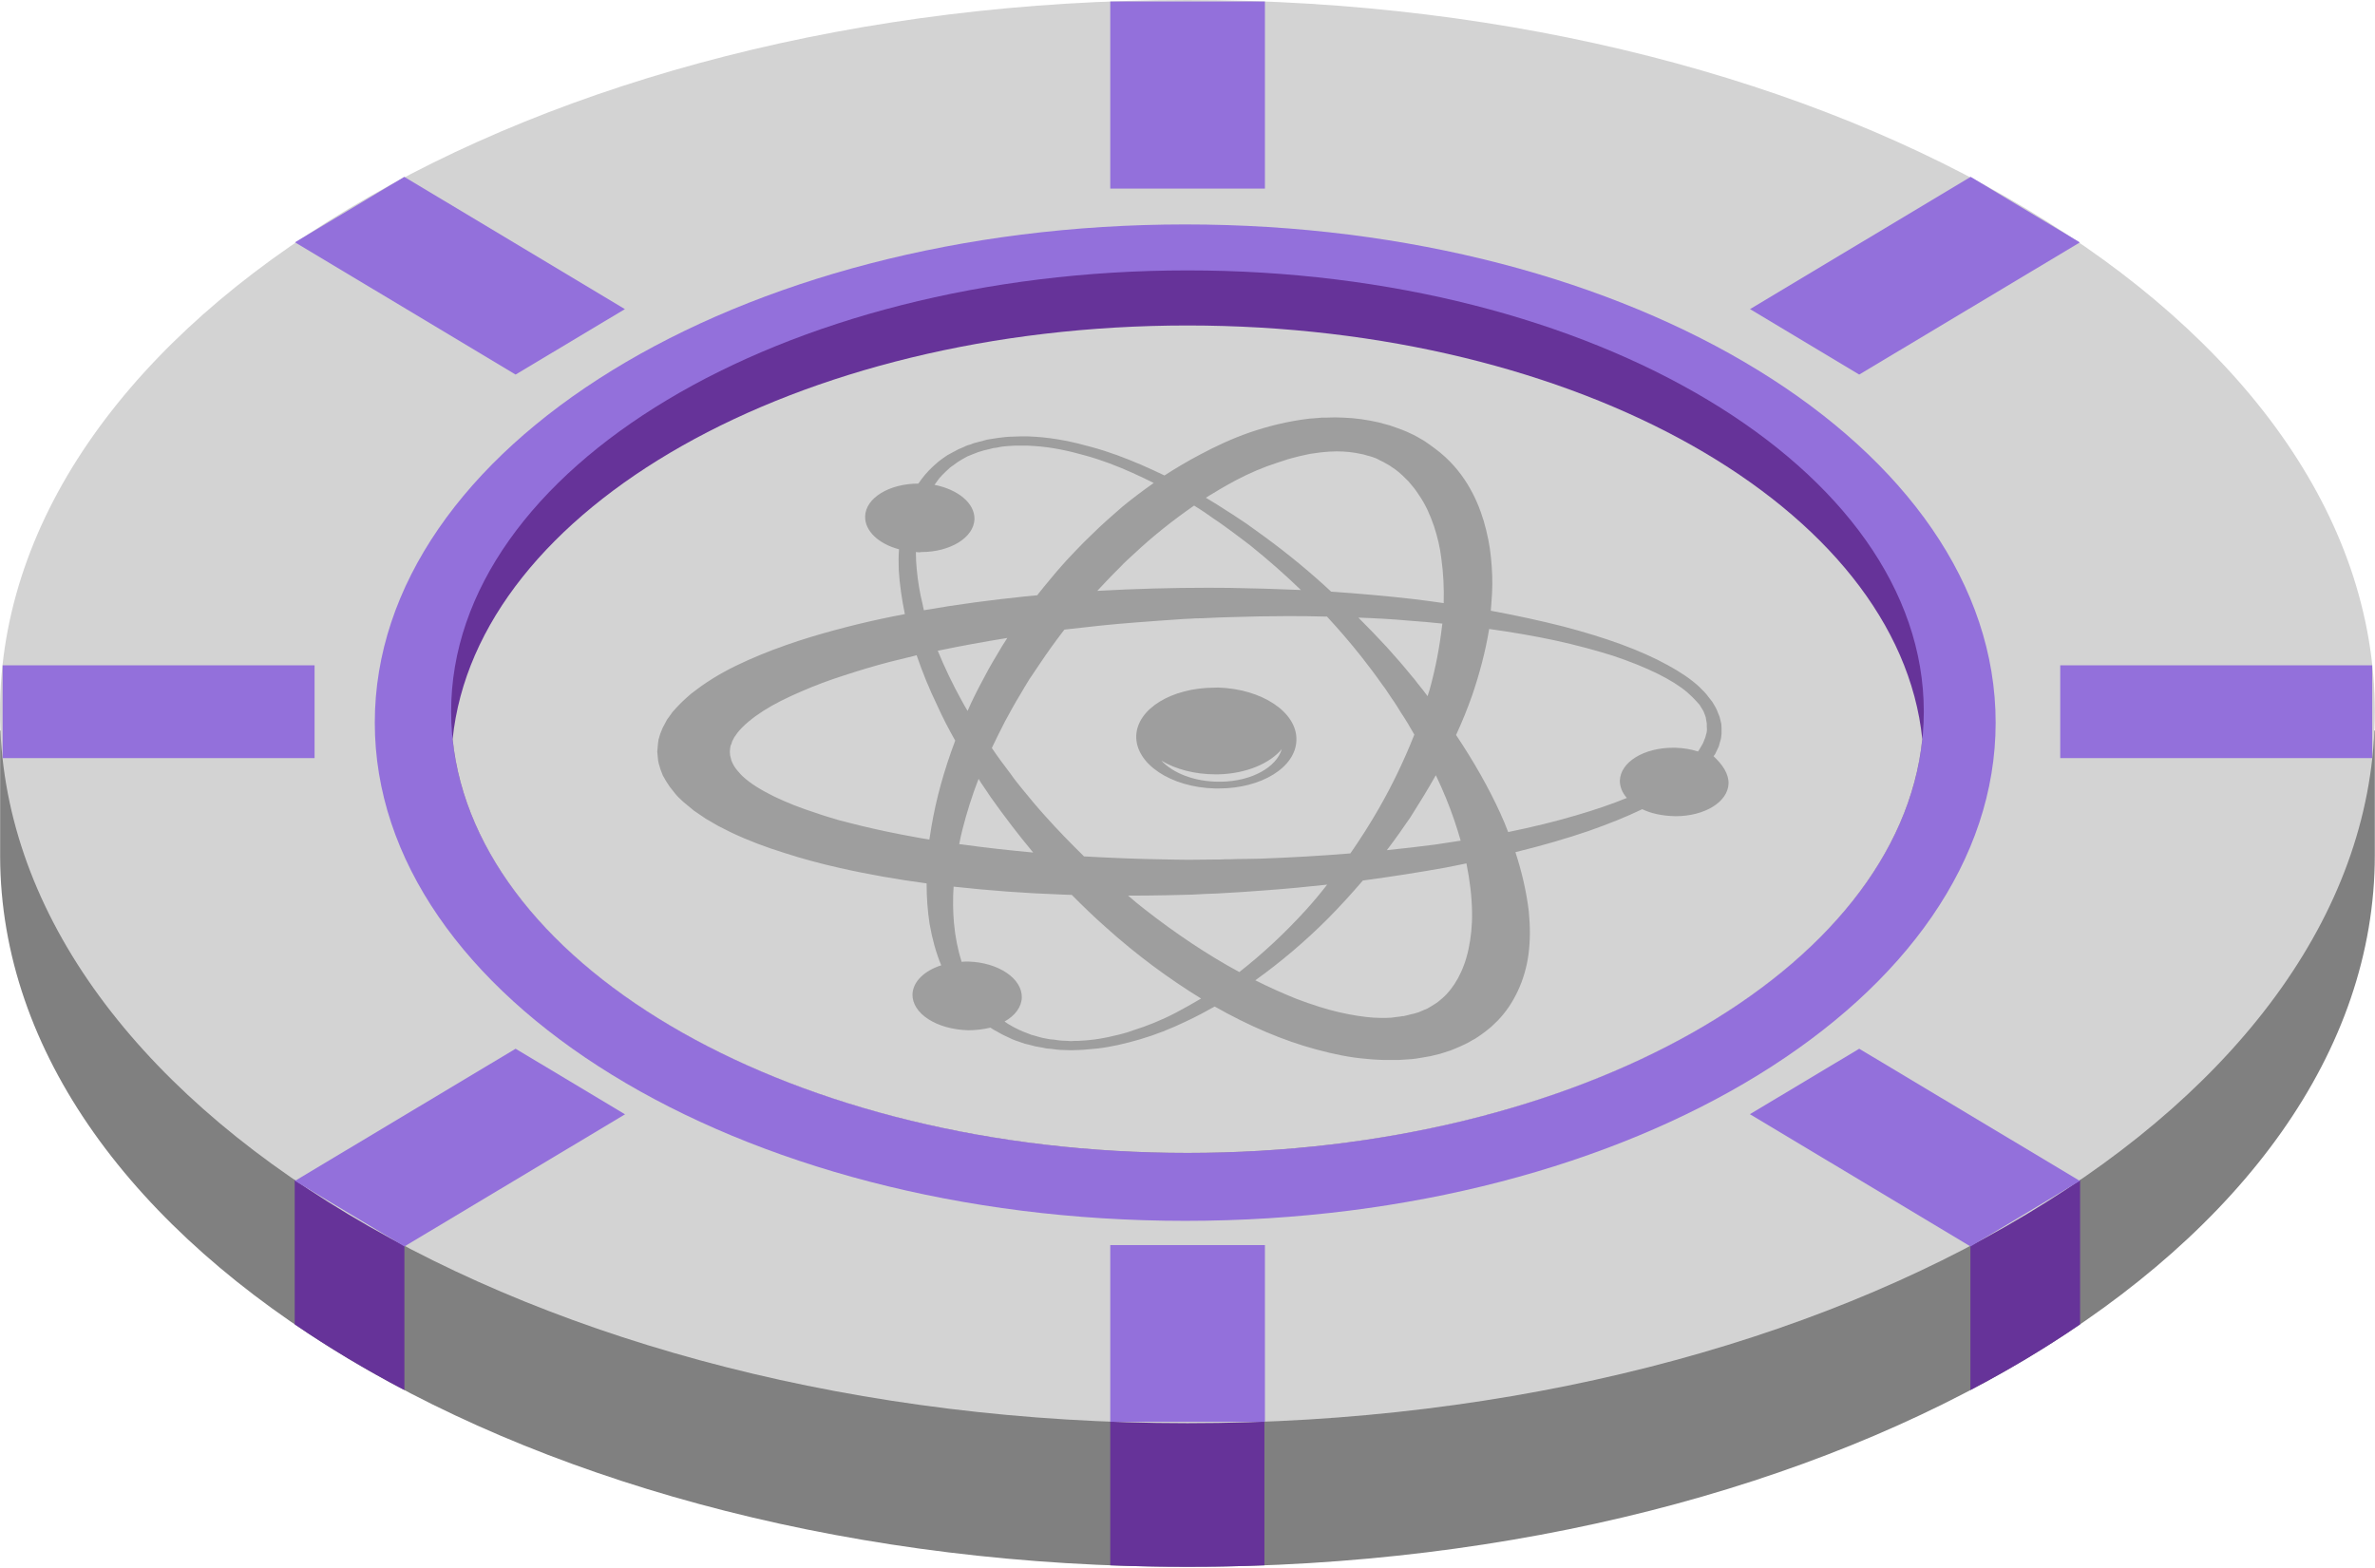 <svg width="1369" height="904" viewBox="0 0 1369 904" fill="none" xmlns="http://www.w3.org/2000/svg">
<path fill-rule="evenodd" clip-rule="evenodd" d="M684.48 82.814C1021.5 82.814 1301.7 228.928 1358.37 421.202H1368.89V491.918V493.071C1368.89 719.623 1062.4 903.399 684.48 903.399C306.846 903.399 0.576 719.983 0.072 493.719V493.143V421.202H10.586C67.26 228.928 347.461 82.814 684.48 82.814Z" fill="#808080"/>
<path fill-rule="evenodd" clip-rule="evenodd" d="M639.976 902.534V781.913H728.839V902.534C714.149 903.11 699.314 903.398 684.407 903.398C669.501 903.398 654.666 903.11 639.976 902.534Z" fill="#663399"/>
<path fill-rule="evenodd" clip-rule="evenodd" d="M169.879 763.622V659.06H233.106V801.501C210.71 789.763 189.61 777.088 169.879 763.622Z" fill="#663399"/>
<path fill-rule="evenodd" clip-rule="evenodd" d="M1199.01 763.622V659.06H1135.78V801.501C1158.25 789.763 1179.35 777.088 1199.01 763.622Z" fill="#663399"/>
<path fill-rule="evenodd" clip-rule="evenodd" d="M684.48 820.584C1061.47 820.584 1368.89 636.304 1368.89 410.328C1368.89 184.352 1061.39 0 684.48 0C307.566 0 0 184.28 0 410.328C0 636.304 307.494 820.584 684.48 820.584Z" fill="#D3D3D3"/>
<path d="M683.184 703.924C941.182 703.924 1150.33 575.314 1150.33 416.666C1150.33 258.017 941.182 129.407 683.184 129.407C425.187 129.407 216.038 258.017 216.038 416.666C216.038 575.314 425.187 703.924 683.184 703.924Z" fill="#9370DB"/>
<path fill-rule="evenodd" clip-rule="evenodd" d="M684.481 664.749C918.234 664.749 1108.92 550.465 1108.92 410.328C1108.92 270.191 918.234 155.907 684.481 155.907C450.728 155.907 260.039 270.191 260.039 410.328C260.039 550.465 450.728 664.749 684.481 664.749Z" fill="#663399"/>
<path fill-rule="evenodd" clip-rule="evenodd" d="M1108.06 426.171C1094.38 559.25 909.952 664.749 684.48 664.749C459.009 664.749 274.584 559.25 260.902 426.171C274.584 293.092 459.009 187.665 684.48 187.665C909.88 187.665 1094.3 293.092 1108.06 426.171Z" fill="#D3D3D3"/>
<path fill-rule="evenodd" clip-rule="evenodd" d="M1071.69 215.967L1008.75 178.232L1135.93 101.971L1198.87 139.777L1071.69 215.967Z" fill="#9370DB"/>
<path d="M1367.38 383.611H1187.56V437.117H1367.38V383.611Z" fill="#9370DB"/>
<path fill-rule="evenodd" clip-rule="evenodd" d="M1071.69 604.69L1008.68 642.425L1135.86 718.687L1198.87 680.88L1071.69 604.69Z" fill="#9370DB"/>
<path d="M729.127 717.895H639.976V819.792H729.127V717.895Z" fill="#9370DB"/>
<path fill-rule="evenodd" clip-rule="evenodd" d="M233.106 718.687L170.023 680.88L297.197 604.69L360.28 642.497L233.106 718.687Z" fill="#9370DB"/>
<path d="M181.328 383.611H1.512V437.117H181.328V383.611Z" fill="#9370DB"/>
<path fill-rule="evenodd" clip-rule="evenodd" d="M297.197 215.967L360.208 178.232L233.034 101.971L170.023 139.705L297.197 215.967Z" fill="#9370DB"/>
<path d="M729.127 0.864H639.976V108.739H729.127V0.864Z" fill="#9370DB"/>
<g opacity="0.5">
<path opacity="0.5" d="M987.727 436.036C992.983 440.933 996.512 446.19 996.368 451.807C996.008 462.393 982.614 470.602 965.907 470.602C957.769 470.458 951.576 468.946 946.607 466.57C937.534 470.963 927.236 475.067 915.786 479.1C902.968 483.493 888.853 487.597 873.514 491.342C877.403 503.224 879.924 514.674 881.22 525.404C882.084 534.19 882.084 542.327 881.076 550.104C880.068 557.738 877.907 565.011 874.883 571.42C871.858 577.901 867.969 583.662 863.289 588.487L859.616 592.016L857.744 593.528L855.871 595.04C854.647 595.905 853.351 596.913 852.127 597.705C850.903 598.569 849.606 599.361 848.382 599.937C846.006 601.449 843.629 602.458 841.469 603.466L838.588 604.69L836.068 605.698C833.043 606.706 831.531 607.211 831.387 607.211C830.379 607.571 829.155 607.859 826.706 608.435L824.69 608.939L820.945 609.587C818.209 610.091 814.68 610.739 811.511 610.811C809.855 610.955 808.127 611.027 806.255 611.171C804.526 611.171 802.51 611.171 800.494 611.171H797.469L794.3 611.027C792.14 610.883 789.908 610.811 787.603 610.523C778.53 609.803 768.88 607.859 758.798 605.122C739.715 600.009 719.695 591.44 700.18 580.35C694.779 583.374 689.378 586.255 683.977 588.775C674.904 593.168 665.902 596.697 657.044 599.289C648.403 601.81 640.193 603.682 632.632 604.546C630.76 604.762 628.887 604.906 627.087 605.05L624.567 605.266L622.046 605.41C620.39 605.41 618.806 605.554 617.293 605.554C615.781 605.554 614.413 605.41 613.045 605.41C610.38 605.41 608.004 605.05 605.987 604.762L603.251 604.546L600.874 604.042C598.21 603.538 596.914 603.322 596.842 603.322C596.626 603.322 595.33 602.962 592.953 602.314L590.793 601.81L588.272 600.945C586.4 600.297 584.024 599.577 581.863 598.425L578.335 596.769C577.182 596.121 575.958 595.544 574.662 594.752L572.79 593.744L570.917 592.52C566.884 593.456 562.636 594.032 558.171 594.032C539.592 593.528 525.765 584.238 525.981 573.365C526.197 565.947 532.895 559.682 542.544 556.586C539.52 549.312 537.359 541.319 535.847 532.749C534.695 525.332 534.119 517.483 534.119 509.345C517.412 507.113 500.705 504.232 483.926 500.416C473.268 498.039 462.538 495.159 452.096 491.774C441.654 488.534 431.213 484.645 421.275 479.892C418.754 478.668 416.378 477.372 413.858 476.147C411.481 474.779 409.177 473.411 406.8 472.043C404.568 470.53 402.264 468.946 400.031 467.434C398.015 465.706 395.854 464.049 393.838 462.321L390.958 459.585L389.589 458.072L388.365 456.56L385.989 453.535L383.972 450.439L382.1 447.198L380.732 443.67L379.724 440.285L379.363 438.557L378.859 433.444C379.219 429.051 379.363 427.827 379.579 426.459L380.588 423.074L381.956 419.689L383.612 416.593L384.476 414.937L385.485 413.568L387.645 410.544C389.301 408.672 390.885 406.943 392.686 405.143C394.414 403.415 396.358 401.758 398.231 400.102C400.247 398.59 402.263 397.005 404.28 395.565C406.44 394.053 408.529 392.685 410.689 391.317C419.33 385.916 428.764 381.523 438.342 377.562C440.718 376.554 443.239 375.69 445.615 374.682C447.992 373.817 450.512 372.953 452.888 372.017L460.306 369.497L467.867 367.12C485.438 361.863 503.441 357.471 521.588 354.086C519.86 345.66 518.564 337.163 518.06 328.521C517.916 324.633 517.916 320.744 518.204 316.711C506.538 313.615 498.472 306.198 498.688 297.772C498.905 287.114 512.659 278.833 529.366 278.833C531.742 275.304 534.551 271.919 537.935 268.823L540.456 266.591L541.68 265.582L543.048 264.574L545.929 262.558L549.097 260.83L552.338 259.101L555.867 257.589C557.019 256.941 558.243 256.581 559.539 256.221L561.412 255.501L567.173 253.988L569.045 253.484L571.205 253.124L575.454 252.476C576.966 252.26 578.334 252.116 579.703 251.972C581.215 251.828 582.583 251.756 583.952 251.756L588.2 251.612H590.361H592.521L596.77 251.828C608.076 252.548 618.878 254.852 629.103 257.733C639.257 260.469 648.835 264.142 657.909 268.031C662.445 270.047 666.982 272.063 671.231 274.152C677.784 269.903 684.841 265.726 692.115 261.91C700.756 257.301 709.974 252.98 720.271 249.38C730.569 245.851 742.019 242.898 754.693 241.386L759.446 241.026L761.823 240.81H764.343L769.384 240.666C771.04 240.666 772.769 240.81 774.425 240.81C781.194 241.026 788.035 242.034 794.661 243.546L799.197 244.771L801.07 245.275C805.102 246.643 806.759 247.291 808.487 247.939L810.647 248.803L812.808 249.812C814.176 250.46 815.544 251.036 816.84 251.828L820.585 253.988L822.313 255.141L823.97 256.293L827.21 258.669C835.636 264.934 841.397 271.92 845.79 278.977C850.182 286.106 853.063 293.163 855.223 300.293C857.24 307.278 858.752 314.335 859.4 321.32C860.12 328.233 860.408 335.219 860.048 341.988C859.904 345.372 859.544 348.757 859.328 352.142C874.163 354.878 887.989 357.903 900.807 361.143C913.265 364.384 924.715 367.912 934.869 371.657C945.023 375.402 953.953 379.434 961.37 383.539C968.931 387.644 974.98 391.821 979.373 395.925L982.398 398.95L983.622 400.318L984.774 401.83L986.934 404.567L988.447 407.087C989.455 408.744 989.959 410.184 990.463 411.48L991.183 413.208C991.903 416.305 992.191 417.313 992.191 417.313C992.191 417.457 992.191 418.321 992.335 419.978V423.074C992.191 424.442 992.119 426.099 991.471 427.683L990.751 430.347L989.383 433.228L988.663 434.74L987.727 436.036ZM589.064 454.688C593.313 459.945 597.706 465.202 602.243 470.242C609.516 478.38 617.221 486.301 624.855 493.791C640.553 494.655 655.892 495.303 671.231 495.519C675.912 495.663 680.52 495.663 685.201 495.735C689.882 495.735 694.635 495.591 699.388 495.591H702.772L706.157 495.447C708.389 495.447 710.694 495.447 713.07 495.303C717.607 495.303 722.144 495.159 726.681 495.087C744.396 494.439 761.751 493.43 778.386 492.062C784.147 483.781 789.548 475.283 794.733 466.282C802.51 452.743 809.423 438.341 815.256 423.578C812.88 419.329 810.359 415.081 807.551 410.904C805.823 408.167 804.31 405.503 802.294 402.767C801.43 401.398 800.422 400.03 799.557 398.662L798.189 396.645L796.677 394.629C794.805 391.893 792.788 389.228 790.772 386.492C788.612 383.755 786.595 380.947 784.507 378.354C778.458 370.721 771.905 363.088 764.919 355.526C757.502 355.31 750.013 355.238 742.379 355.238C731.722 355.238 720.848 355.454 709.902 355.814C705.365 355.958 700.972 356.03 696.291 356.318C693.915 356.462 691.61 356.534 689.234 356.534L685.705 356.75L682.465 356.894C673.319 357.543 663.958 358.119 654.524 358.911C640.914 359.919 627.231 361.431 613.549 363.016C608.292 369.785 603.467 376.554 598.858 383.467C596.986 386.132 595.33 388.868 593.457 391.461C591.729 394.197 590.073 397.078 588.416 399.886C585.176 405.143 582.151 410.688 579.271 416.017C576.606 421.13 574.086 426.315 571.709 431.284C573.366 433.66 574.95 436.036 576.606 438.269C578.623 441.005 580.783 443.814 582.799 446.55C584.672 449.287 586.976 452.095 589.064 454.688ZM983.838 419.618C983.838 418.393 983.838 417.457 983.838 417.241C983.838 417.025 983.694 416.377 983.478 415.081L983.262 413.712L982.758 412.2C982.398 411.192 981.894 409.824 981.029 408.6L979.661 406.367L977.645 404.135L976.493 402.911L975.268 401.686L972.388 399.022C968.211 395.493 962.45 391.893 955.321 388.364C948.12 384.835 939.622 381.379 929.684 378.066C919.891 374.97 908.657 371.945 896.486 369.281C884.676 366.76 871.93 364.528 858.392 362.655C856.231 375.69 852.847 388.436 848.598 400.894C845.862 408.672 842.693 416.449 839.308 423.794C849.606 439.205 858.176 454.328 864.801 468.874C866.457 472.475 867.97 476.147 869.338 479.748C883.524 476.868 896.631 473.627 908.585 470.098C919.243 467.002 929.108 463.617 937.75 460.089C935.085 457.064 933.717 453.679 933.717 450.079C934.077 439.349 947.615 431.14 964.322 431.14C964.826 431.14 965.331 431.14 965.763 431.14C970.444 431.284 974.692 432.004 978.725 433.3L979.589 432.076L980.309 430.851L981.677 428.475L982.542 426.243C983.262 424.874 983.262 423.578 983.694 422.642L983.91 421.13V419.618H983.838ZM536.927 476.508C539.592 460.737 544.128 444.174 550.61 427.035C546.865 420.41 543.336 413.64 540.168 406.583C535.631 397.222 531.742 387.644 528.358 377.778L527.134 378.138C522.453 379.29 517.844 380.371 513.307 381.523C504.161 383.899 495.232 386.564 486.518 389.444C477.877 392.181 469.523 395.349 461.602 398.806C453.681 402.19 446.407 405.791 440.07 409.824C433.805 413.856 428.404 418.249 425.092 422.498L423.939 424.154L423.291 425.018L422.931 425.739L422.067 427.395L421.563 429.051L421.203 429.771L421.059 430.275L420.843 431.644L420.699 433.516L420.843 435.532L420.987 436.036L421.203 436.901L421.563 438.413L422.211 439.925L423.075 441.581L424.083 443.094L425.308 444.606L425.956 445.326L426.676 446.19L428.188 447.702C432.581 451.807 438.99 455.696 446.191 459.224C453.464 462.753 461.674 465.994 470.316 468.73C472.476 469.45 474.564 470.242 476.869 470.89C479.029 471.539 481.261 472.259 483.566 472.907L490.335 474.635L497.248 476.363C506.682 478.596 516.116 480.612 525.765 482.341C529.006 482.989 532.462 483.565 535.703 484.069C536.135 481.62 536.495 479.028 536.927 476.508ZM529.582 318.44L527.926 318.296C527.926 321.68 528.07 325.065 528.43 328.305C529.078 334.931 530.086 341.484 531.67 347.821C531.886 349.189 532.318 350.557 532.534 351.854C551.906 348.469 571.277 345.949 590.505 343.932C592.881 343.716 595.402 343.428 597.922 343.212L598.426 342.492C600.802 339.611 602.963 336.731 605.483 333.85C607.86 330.97 610.236 328.089 612.757 325.353C613.981 323.841 615.421 322.472 616.645 321.104C618.013 319.592 619.31 318.224 620.678 316.855C623.342 313.975 626.223 311.238 629.103 308.43C631.84 305.693 634.865 302.885 637.889 300.148C641.058 297.412 644.082 294.603 647.323 291.867C652.868 287.33 658.773 282.865 665.038 278.473C661.149 276.456 656.972 274.584 652.94 272.712C644.298 268.823 635.225 265.294 625.791 262.702C616.213 259.965 606.275 257.805 596.122 257.157L592.377 256.941H590.505H588.632H584.96L581.215 257.157L577.542 257.517L574.158 258.165L572.429 258.381L570.557 258.885L566.884 259.749L566.236 259.965L565.516 260.181L563.86 260.686L560.691 261.91L557.667 263.134L554.93 264.646L552.194 266.303L549.817 268.031L548.593 268.895L547.441 269.759L545.281 271.775C543.912 273 542.616 274.44 541.392 275.808C540.528 277.032 539.52 278.329 538.656 279.553C552.122 282.217 561.916 290.067 561.7 299.356C561.339 309.942 547.801 318.296 531.094 318.296C530.59 318.44 530.086 318.44 529.582 318.44ZM677.856 583.878C682.609 581.358 687.506 578.621 692.331 575.741C673.607 564.219 654.956 550.465 637.385 534.622C630.688 528.717 624.207 522.452 617.797 515.97C615.637 515.97 613.621 515.826 611.532 515.754C591.153 515.034 570.557 513.522 549.673 511.218C549.169 518.635 549.313 525.62 549.889 532.245C550.61 540.239 552.122 547.656 554.282 554.569C555.506 554.425 556.803 554.425 558.171 554.425C575.526 554.929 589.208 564.219 588.992 575.093C588.848 580.638 585.104 585.607 579.055 588.991L579.775 589.495L581.287 590.504L584.312 592.232L587.336 593.744C589.064 594.608 590.865 595.256 592.233 595.76L594.393 596.625L596.266 597.129C598.282 597.777 599.434 597.993 599.794 598.137C600.154 598.281 601.307 598.497 603.179 598.857L605.051 599.217L607.428 599.433C609.156 599.649 611.172 600.081 613.621 600.081C614.773 600.081 615.997 600.225 617.293 600.297C618.662 600.153 620.03 600.153 621.47 600.153L623.703 600.009L625.935 599.865C627.591 599.649 629.175 599.649 630.832 599.361C632.56 599.145 634.216 598.857 636.089 598.497C637.817 598.281 639.617 597.777 641.49 597.345C643.362 596.985 645.234 596.481 647.179 595.977L650.203 595.112L653.084 594.104C661.005 591.656 669.431 588.271 677.856 583.878ZM712.566 276.816C706.517 280.057 700.756 283.442 695.067 286.97C699.316 289.491 703.493 292.083 707.525 294.747C711.414 297.124 714.943 299.644 718.615 302.021C722.144 304.541 725.672 307.062 729.201 309.654C743.027 319.808 755.702 330.322 767.296 341.124C783.643 342.276 799.341 343.644 814.32 345.372C820.369 346.093 826.274 346.885 832.179 347.749C832.395 339.107 832.035 330.61 830.811 321.968C830.091 315.703 828.579 309.438 826.562 303.317C824.402 297.052 821.809 291.075 817.993 285.53C817.129 284.162 816.12 282.793 815.112 281.425C814.104 280.201 812.952 278.905 811.872 277.536L808.199 273.936C806.975 272.784 805.678 271.703 804.31 270.695L802.078 269.183L801.07 268.463L799.918 267.815L797.541 266.447L795.165 265.294L794.012 264.646L792.86 264.142L790.844 263.422L790.34 263.278L789.62 263.062L787.747 262.558L786.019 262.054L785.011 261.838C780.186 260.758 775.505 260.253 770.536 260.253C767.584 260.253 764.487 260.469 761.391 260.83C759.23 261.046 757.214 261.478 755.126 261.694C752.965 262.198 750.949 262.558 748.86 263.062C746.7 263.71 744.684 264.07 742.595 264.718C740.579 265.438 738.419 266.086 736.402 266.735C727.905 269.471 719.983 272.928 712.566 276.816ZM846.51 547.152C847.878 540.743 848.67 533.614 848.526 525.764C848.382 517.123 847.302 507.761 845.285 497.823C841.397 498.543 837.508 499.48 833.475 500.2C818.281 502.936 802.294 505.457 785.587 507.689C779.034 515.322 772.409 522.596 765.567 529.509C752.101 543.047 737.915 554.929 723.584 565.227C731.722 569.332 739.715 572.86 747.204 575.885C756.134 579.27 764.415 581.934 771.977 583.662C779.538 585.391 786.307 586.399 791.708 586.759C793.076 586.903 794.373 586.759 795.597 586.903H797.469H799.125L802.15 586.759L804.814 586.399C806.687 586.255 807.479 586.039 808.343 585.895H808.991L811.728 585.247C813.096 584.887 814.104 584.599 814.752 584.526L816.48 584.022L817.705 583.662L819.217 583.014L822.746 581.502L824.762 580.35L826.922 578.982L828.074 578.261L829.227 577.397L831.603 575.381C834.772 572.644 837.796 568.756 840.389 564.075C842.981 559.322 845.141 553.705 846.51 547.152ZM659.781 524.252C678 538.51 696.507 550.825 714.366 560.474C727.545 550.176 740.507 538.15 752.821 524.612C756.998 520.003 761.103 515.106 764.991 510.065C753.685 511.29 741.947 512.442 730.065 513.306C720.632 514.026 711.342 514.674 701.548 515.178C696.795 515.322 692.115 515.538 687.218 515.826C682.321 515.97 677.28 516.042 672.383 516.186C665.11 516.331 657.692 516.403 650.275 516.403C653.372 519.067 656.468 521.731 659.781 524.252ZM688.298 291.507C675.84 300.148 664.246 309.438 653.948 319.088C651.211 321.608 648.259 324.201 645.81 326.865C644.442 328.233 643.146 329.53 641.778 330.898C640.553 332.122 639.257 333.562 638.033 334.787C636.161 336.803 634.288 338.819 632.488 340.692C654.38 339.467 675.768 338.891 696.579 338.891C700.612 338.891 704.573 338.891 708.605 338.963C722.72 339.179 736.402 339.611 749.869 340.188C740.795 331.402 731.001 322.76 720.416 314.263C717.175 311.742 713.718 309.222 710.478 306.774C706.949 304.253 703.709 301.733 700.036 299.356C696.219 296.62 692.331 293.955 688.298 291.507ZM782.995 356.102C788.756 361.863 794.301 367.624 799.629 373.385C802.15 376.122 804.382 378.93 806.831 381.523C809.207 384.259 811.512 387.068 813.744 389.804L815.472 391.821L816.985 393.837C818.137 395.205 819.145 396.573 820.225 397.87L822.89 401.398C823.25 400.03 823.754 398.734 824.114 397.51C827.498 385.267 829.875 372.809 831.315 360.207L831.459 359.559C825.05 358.839 818.497 358.335 811.872 357.831C802.51 356.966 792.788 356.462 782.995 356.102ZM838.228 472.763C835.348 464.337 831.819 455.696 827.642 446.982C822.962 455.264 818.065 463.257 813.024 471.179C808.631 477.66 804.094 484.069 799.413 490.19C808.991 489.182 818.281 488.174 827.354 486.949C832.395 486.229 837.148 485.437 841.973 484.717C840.821 480.756 839.596 476.724 838.228 472.763ZM554.786 478.236C554.066 481.116 553.418 483.853 552.914 486.733L554.93 486.949C568.541 488.822 582.079 490.334 595.546 491.558C591.369 486.517 587.264 481.404 583.231 476.147C579.055 470.746 575.166 465.346 571.133 459.729C569.261 456.848 567.389 454.184 565.444 451.303L564.076 449.071C560.187 459.08 557.163 468.874 554.786 478.236ZM540.528 375.186C544.561 384.979 549.169 394.629 554.354 403.991C555.362 406.007 556.587 407.879 557.739 409.896C559.971 404.783 562.492 399.598 565.3 394.341C566.812 391.605 568.181 388.796 569.837 385.844C571.493 382.963 573.078 380.083 574.878 377.202C576.606 374.105 578.623 370.937 580.639 367.84C567.317 370.001 554.138 372.377 541.032 375.114L540.528 375.186Z" fill="black"/>
</g>
<g opacity="0.5">
<path opacity="0.5" d="M701.979 396.43C727.399 397.15 747.779 410.688 747.275 426.747C746.915 442.446 727.111 454.616 702.555 454.616C701.835 454.616 701.115 454.616 700.323 454.616C674.83 453.968 654.522 440.357 654.955 424.299C655.459 408.672 675.478 396.502 700.106 396.502C700.755 396.43 701.403 396.43 701.979 396.43ZM704.139 450.727C721.71 450.367 735.825 442.302 738.849 431.932C731.936 440.213 718.326 446.118 702.123 446.479C701.619 446.479 701.187 446.479 700.682 446.479C688.656 446.479 677.638 443.526 669.429 438.557C676.126 445.83 688.656 450.727 702.627 450.727C703.131 450.727 703.635 450.727 704.139 450.727Z" fill="black"/>
</g>
</svg>

